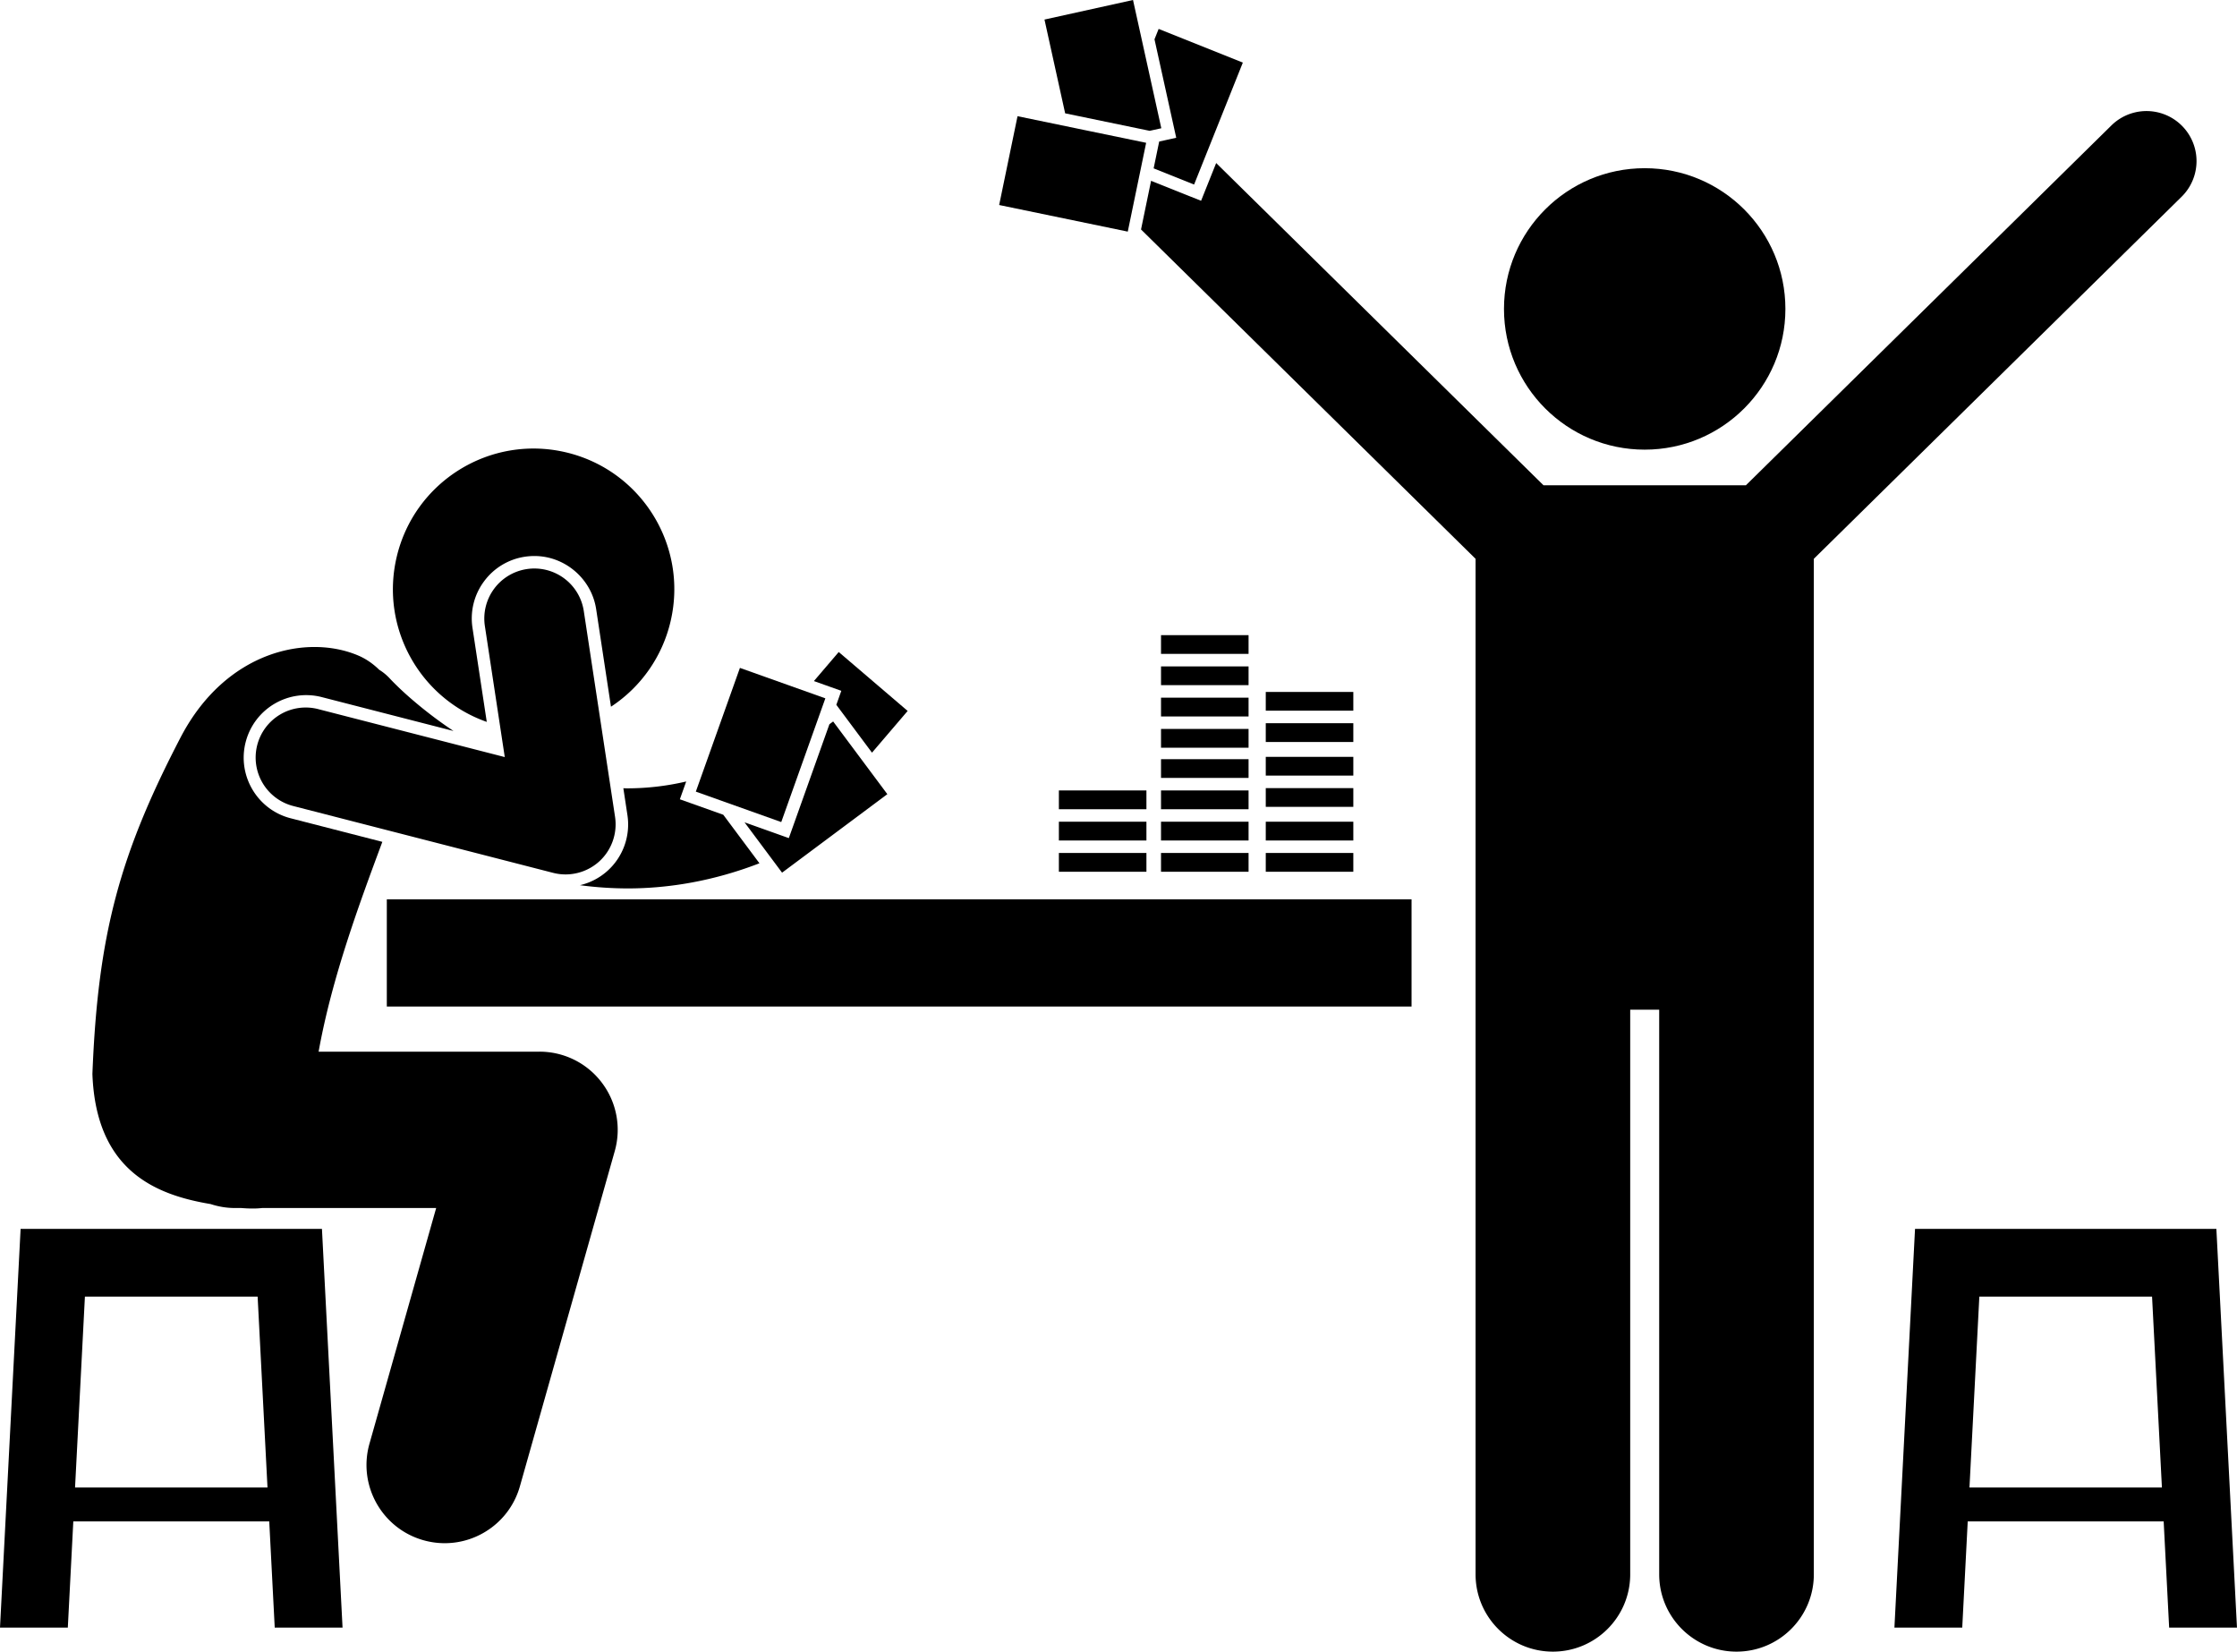 <svg xmlns="http://www.w3.org/2000/svg" xml:space="preserve" style="enable-background:new 0 0 357.705 264.075" viewBox="0 0 357.71 264.07"><path d="m187.654 20.073.431 1.953-1.952.432-.772.17-.128.619-.759 3.672 6.468 2.587 7.796-19.5-13.464-5.383-.664 1.661zM97.148 139.23a9.969 9.969 0 0 1-4.409 2.302 58.68 58.68 0 0 0 7.584.515h.034c6.667 0 13.8-1.208 21.083-4.021l-5.783-7.758-5.061-1.803-1.883-.67.672-1.885.343-.961a41.348 41.348 0 0 1-9.405 1.096c-.217.001-.43-.012-.645-.015l.649 4.279a9.973 9.973 0 0 1-3.179 8.921zM61.854 143.79h163.863v17.144H61.854zM77.388 92.971a9.928 9.928 0 0 1 6.553-3.959c.499-.075 1.01-.113 1.513-.113 4.896 0 9.141 3.651 9.875 8.498l2.369 15.597a22.413 22.413 0 0 0 9.539-13.679c2.817-12.1-4.708-24.191-16.808-27.008-12.1-2.818-24.193 4.707-27.011 16.805-2.627 11.281 3.738 22.554 14.419 26.311l-2.281-15.021a9.93 9.93 0 0 1 1.832-7.431z"/><path d="M86.274 168.148H50.948c2.131-11.88 6.569-23.797 10.19-33.547l-14.661-3.77c-5.342-1.374-8.566-6.838-7.194-12.178a9.99 9.99 0 0 1 12.175-7.194l21.062 5.416a66.984 66.984 0 0 1-7.495-5.786 48.016 48.016 0 0 1-2.074-1.967c-.226-.224-.387-.395-.482-.494-.049-.049-.078-.086-.094-.101v.001a8.008 8.008 0 0 0-1.734-1.438c-.977-.954-2.095-1.748-3.39-2.295-8.104-3.423-21.048-.753-28.284 12.936-9.84 18.881-13.313 31.628-14.19 53.975.571 15.54 10.171 19.345 18.897 20.807a12.46 12.46 0 0 0 3.916.635v-.002h.973c1.236.1 2.357.115 3.369 0h27.814L59.08 230.824c-1.881 6.645 1.979 13.552 8.622 15.436 1.139.322 2.285.476 3.412.476 5.453 0 10.465-3.594 12.022-9.098l15.165-53.586a12.472 12.472 0 0 0-2.059-10.943 12.466 12.466 0 0 0-9.968-4.961z"/><path d="M50.96 113.398a8 8 0 1 0-3.984 15.495l41.473 10.665c.654.168 1.32.251 1.981.251a8.034 8.034 0 0 0 5.377-2.064 8.03 8.03 0 0 0 2.544-7.137l-5-32.915a7.997 7.997 0 0 0-9.111-6.705 7.996 7.996 0 0 0-6.705 9.11l3.181 20.949-29.756-7.649zM3.295 196.481 0 260.232h10.845l.877-16.983h31.332l.877 16.983h10.845l-3.294-63.75H3.295zm8.706 41.352 1.577-30.521h27.619l1.577 30.521H12.001zM306.225 196.481l-3.295 63.75h10.845l.877-16.983h31.332l.877 16.983h10.845l-3.294-63.75h-48.187zm8.706 41.352 1.577-30.521h27.619l1.577 30.521h-30.773zM185.654 136.382h14v3h-14zM185.654 131.382h14v3h-14zM185.654 126.382h14v3h-14zM169.321 136.382h14v3h-14zM169.321 131.382h14v3h-14zM169.321 126.382h14v3h-14zM185.654 121.382h14v3h-14zM185.654 116.549h14v3h-14zM185.654 111.549h14v3h-14zM185.654 106.549h14v3h-14zM185.654 101.549h14v3h-14zM202.404 136.382h14v3h-14zM202.404 131.382h14v3h-14zM202.404 126.007h14v3h-14zM202.404 121.007h14v3h-14zM202.404 115.632h14v3h-14zM202.404 110.632h14v3h-14zM183.681 20.884l.158.033 1.861-.411v-.002L181.176 0h-.002l-14.155 3.127 3.306 14.993zM159.773 32.778l2.937-14.2 20.566 4.254-2.938 14.2zM134.532 110.453l-.672 1.885-.125.352 1.094 1.467 4.609 6.184 5.702-6.673-11.022-9.42-3.97 4.645 2.501.89zM133.226 115.352l-.598.445-5.818 16.322-.672 1.884-1.883-.672-5.199-1.852 6.001 8.049 16.835-12.551z"/><path d="m111.268 126.57 7.05-19.782 13.66 4.867-7.05 19.782zM348.894 31.415a8 8 0 0 0-11.222-11.404L279.179 77.59h-32.364l-52.342-51.523-1.672 4.18-.742 1.857-1.857-.741-6.138-2.454-1.608 7.78 53.496 52.658v162.364c0 6.83 5.537 12.363 12.363 12.363 6.828 0 12.365-5.533 12.365-12.363V161.44h4.635v90.271c0 6.83 5.537 12.363 12.363 12.363 6.828 0 12.365-5.533 12.365-12.363V89.345l58.851-57.93z"/><circle cx="262.996" cy="49.393" r="22.5"/></svg>